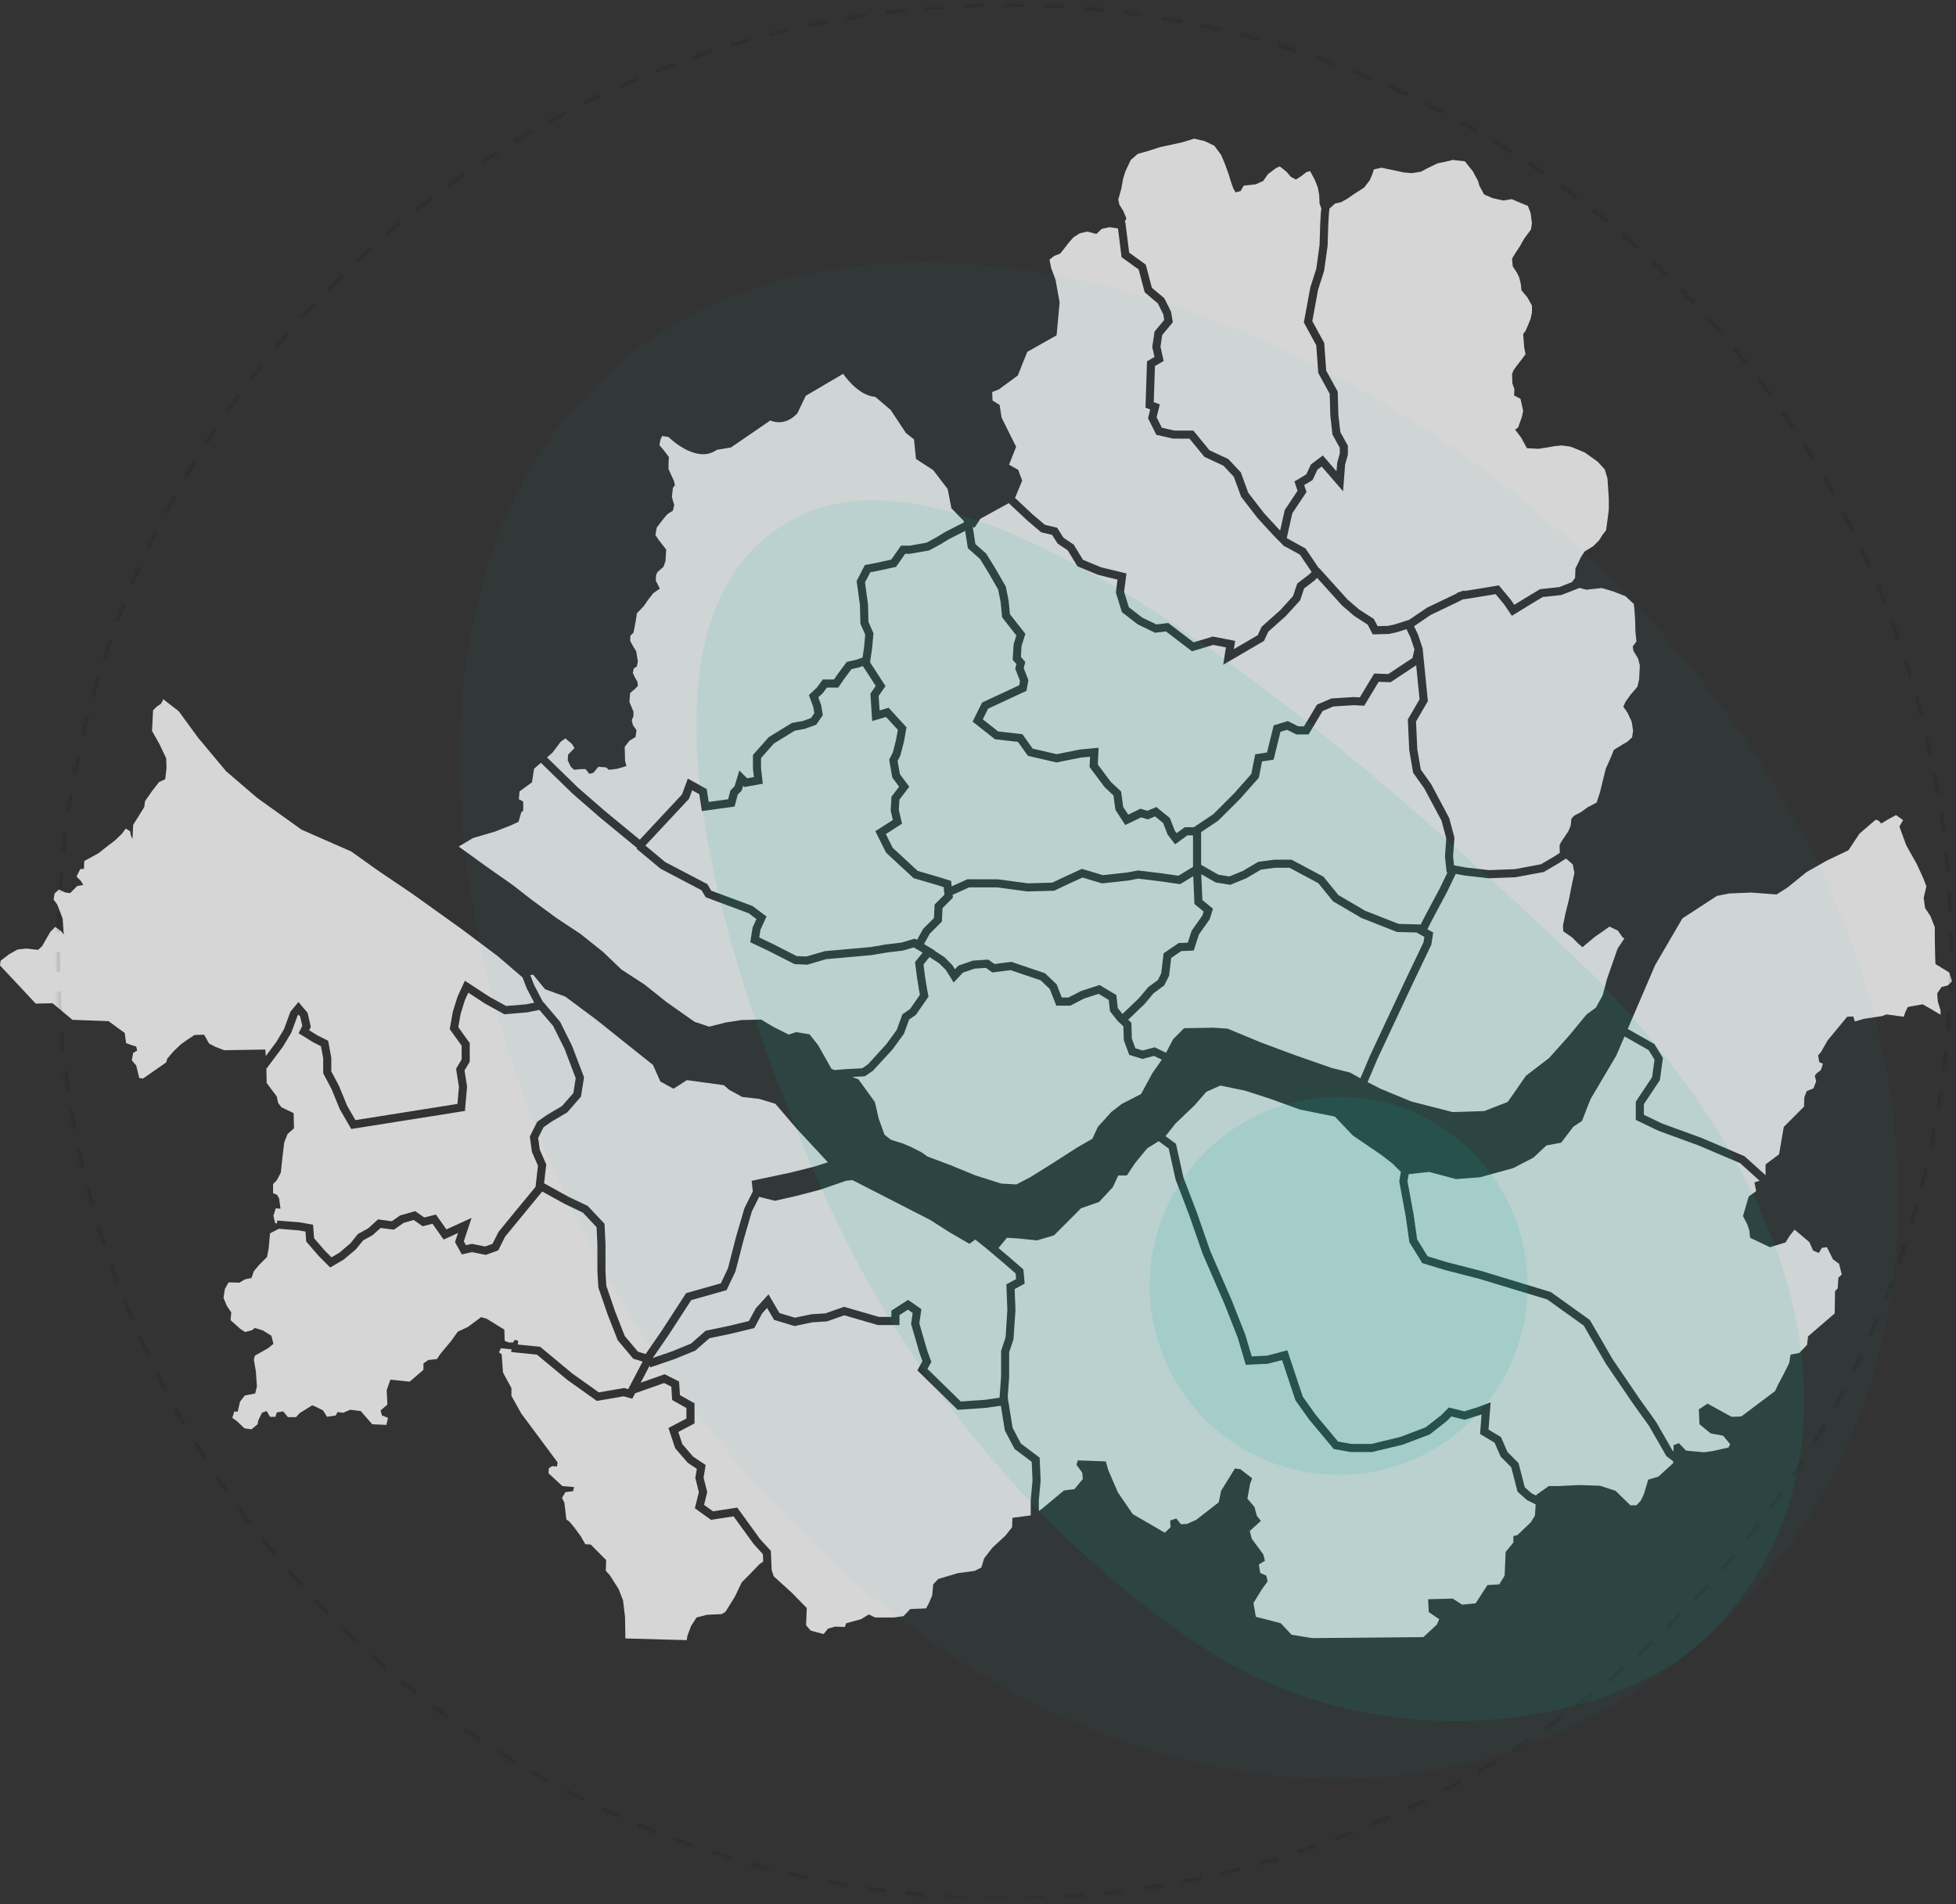 <?xml version="1.0" encoding="UTF-8"?>
<svg width="600px" height="584px" viewBox="0 0 600 584" version="1.1" xmlns="http://www.w3.org/2000/svg" xmlns:xlink="http://www.w3.org/1999/xlink">
    <rect x="0" y="0" width="600" height="584" fill="#333333" stroke="none"/>
    <title>Group 77</title>
    <defs>
        <path d="M290.812,582.461 C130.2,582.461 0.001,452.269 0.001,291.668 C0.001,131.066 130.2,0.875 290.812,0.875 C451.424,0.875 581.623,131.066 581.623,291.668 C581.623,452.269 451.424,582.461 290.812,582.461 Z" id="path-1"></path>
        <mask id="mask-2" maskContentUnits="userSpaceOnUse" maskUnits="objectBoundingBox" x="0" y="0" width="581.623" height="581.586" fill="white">
            <use xlink:href="#path-1"></use>
        </mask>
    </defs>
    <g id="Page-1" stroke="none" stroke-width="1" fill="none" fill-rule="evenodd">
        <g id="Artboard-Copy-8" transform="translate(-951, -2937)">
            <g id="Group-40-Copy-2" transform="translate(0, 2778)">
                <g id="Group-77" transform="translate(951, 159)">
                    <g id="Group-8" transform="translate(-0.001, 0.21)">
                        <path d="M153.676,413.264 L156.469,413.575 L156.888,413.499 L156.795,414.433 L164.691,415.225 L174.052,422.996 L183.095,429.43 L191.321,428.008 L193.949,428.762 L194.835,427.075 L194.836,427.078 L203.716,423.938 L205.919,425.041 L206.192,429.146 L210.556,431.607 L210.556,434.827 L205.048,437.732 L207.113,443.941 L210.969,448.4 L213.75,450.258 L213.289,453.036 L214.379,457.405 L213.146,462.346 L218.105,465.895 L225.024,464.829 L231.204,473.338 L234.016,476.424 L234.112,478.684 L232.996,479.475 L229.79,482.791 L227.515,485.07 L225.447,489.422 L222.551,494.085 L221.414,494.81 L216.863,495.017 L213.658,495.846 L212.003,498.437 L210.865,501.442 L210.658,502.789 L191.837,502.271 L191.733,495.743 L191.113,490.562 L189.768,487.143 L187.08,482.894 L185.839,481.547 L185.942,478.232 L181.185,473.465 L179.53,473.362 L178.186,470.978 L176.118,468.181 L174.67,466.419 L173.739,465.798 L173.119,460.617 L172.395,459.166 L173.429,457.405 L175.807,457.094 L176.118,455.85 L172.498,455.54 L168.258,451.602 L168.361,450.048 L169.396,449.426 L170.843,449.53 L171.05,448.286 L159.881,433.262 L156.882,427.874 L156.882,425.491 L154.297,420.724 L153.883,415.129 L153.056,414.507 L153.676,413.264 Z M355.421,349.763 L358.503,352.029 L360.607,361.519 L364.784,372.435 L368.92,384.316 L375.556,399.561 L379.673,410.009 L382.14,418.352 L388.904,418.03 L393.274,416.905 L397.379,429.24 L401.624,435.195 L409.143,444.183 L414.276,445.091 L420.835,445.11 L430.228,442.865 L438.547,439.712 L443.659,435.73 L445.208,434.191 L449.277,435.21 L454.087,433.702 L454.472,433.558 L454.01,439.564 L458.465,442.242 L460.331,446.514 L463.567,449.756 L465.507,457.255 L468.393,459.826 L471.065,461.164 L471.06,461.239 L470.853,464.555 L469.612,466.627 L465.475,470.564 L464.234,470.875 L464.234,472.844 L461.856,475.745 L461.545,482.998 L459.891,485.692 L456.271,485.9 L452.652,491.495 L448.515,491.909 L445.619,490.044 L438.07,490.252 L438.277,494.189 L441.483,496.365 L440.759,498.023 L436.622,501.857 L402.495,502.167 L396.187,501.131 L392.877,497.608 L388.534,496.469 L385.225,495.64 L384.501,491.391 L386.983,487.35 L388.844,484.76 L388.43,482.998 L386.569,482.169 L386.155,479.579 L388.017,478.439 L387.5,476.471 L383.984,471.704 L383.363,469.321 L386.776,466.213 L385.535,464.658 L384.811,461.964 L382.639,459.374 L383.466,454.815 L384.087,453.157 L380.467,450.359 L378.813,450.152 L374.573,456.991 L373.849,460.514 L366.92,465.902 L364.128,467.145 L362.266,467.249 L360.818,465.487 L358.957,466.109 L359.06,468.181 L357.302,469.839 L347.478,464.14 L342.927,457.509 L339.928,450.566 L339.204,447.976 L330.621,447.665 L330.207,449.012 L331.965,451.395 L332.172,453.364 L329.587,456.473 L326.381,456.887 L319.659,462.482 L318.66,463.186 L318.66,459.949 L319.214,453.843 L318.909,446.816 L313.147,442.488 L310.614,437.665 L309.113,428.342 L309.556,422.126 L309.56,414.503 L310.874,410.55 L311.492,401.607 L311.242,395.129 L314.316,393.449 L313.921,389.098 L309.393,385.166 L306.28,382.54 L308.873,379.386 L312.465,379.617 L318.087,380.195 L323.312,378.656 L331.609,370.342 L337.147,368.401 L341.349,363.887 L343.029,360.282 L345.661,360.282 L348.201,356.464 L351.892,351.972 L355.421,349.763 Z M235.299,400.914 L237.449,404.576 L243.733,406.465 L249.194,405.313 L253.688,405.032 L258.99,403.172 L269.258,406.15 L275.915,406.15 L275.915,403.099 L278.506,401.43 L279.956,402.447 L279.475,405.825 L282.057,414.726 L282.966,417.232 L281.402,420.055 L293.786,432.159 L302.336,431.567 L307.011,430.902 L308.229,438.464 L311.211,444.14 L316.48,448.101 L316.727,453.785 L316.183,459.78 L316.178,464.54 L313.661,464.865 L310.558,465.28 L310.455,468.181 L308.386,470.771 L304.457,474.398 L301.871,477.714 L301.044,480.511 L298.976,481.547 L293.701,482.273 L287.807,484.034 L286.255,485.692 L285.945,489.111 L284.911,491.495 L284.084,493.049 L279.223,493.256 L277.155,495.432 L274.156,495.846 L268.468,495.846 L266.503,494.914 L264.124,496.365 L259.574,497.608 L259.161,498.748 L256.161,498.644 L253.99,499.266 L252.645,500.924 L248.716,499.888 L247.268,498.23 L247.475,492.945 L242.924,488.282 L237.34,483.205 L236.704,481.294 L236.459,475.413 L233.165,471.812 L226.148,462.14 L218.726,463.284 L215.964,461.307 L216.938,457.406 L215.821,452.934 L216.463,449.081 L212.625,446.517 L209.312,442.686 L208.068,438.949 L213.038,436.327 L213.038,430.153 L208.579,427.639 L208.3,423.455 L203.883,421.243 L196.533,423.842 L199.283,418.607 L199.466,419.145 L207.027,416.557 L213.286,413.992 L217.609,410.202 L223.945,408.879 L231.382,407.09 L233.778,402.589 L235.299,400.914 Z M374.368,332.706 L381.91,334.27 L389.523,336.721 L398.624,340.037 L409.452,342.22 L414.974,348.016 L423.663,353.944 L427.183,356.659 L429.708,359.188 L429.227,362.088 L431.188,372.753 L432.329,380.747 L436.296,387.17 L443.141,389.256 L453.844,392.004 L474.607,398.301 L485.806,406.316 L492.567,417.965 L500.906,430.225 L505.833,437.081 L511.168,446.365 L513.273,447.947 L513.254,448.494 L508.703,452.639 L505.601,453.571 L504.256,458.027 L503.326,459.996 L501.981,461.446 L500.12,461.446 L495.569,456.991 L490.812,455.436 L484.297,455.229 L478.092,455.54 L475.093,455.54 L471.267,458.234 L471.249,458.477 L469.797,457.749 L467.721,455.898 L465.8,448.477 L462.417,445.087 L460.421,440.517 L456.602,438.222 L457.245,429.86 L453.281,431.351 L449.203,432.628 L444.447,431.436 L442.074,433.815 L437.318,437.52 L429.568,440.466 L420.686,442.624 L414.601,442.624 L410.465,441.893 L403.615,433.71 L399.615,428.098 L394.894,413.907 L388.655,415.552 L383.966,415.775 L382.037,409.251 L377.848,398.607 L371.248,383.453 L367.114,371.579 L363.01,360.889 L360.723,350.577 L357.522,348.225 L360.533,344.404 L366.537,338.662 L370.022,334.642 L374.368,332.706 Z M498.319,317.635 L505.712,321.832 L507.518,324.772 L506.789,330.126 L501.775,337.662 L501.775,343.243 L508.823,346.621 L521.007,351.064 L533.779,356.509 L539.763,361.907 L538.177,362.388 L538.694,365.082 L536.419,366.74 L534.661,372.75 L536.005,375.34 L536.625,377.205 L536.832,379.381 L542.934,382.283 L547.691,380.832 L549.139,378.553 L550.483,376.895 L555.033,380.728 L556.171,383.319 L557.929,384.044 L558.86,382.49 L560.411,382.283 L562.273,386.013 L564.134,387.36 L564.961,390.676 L563.927,391.608 L563.72,394.924 L562.893,395.753 L562.79,402.592 L554.62,409.637 L554.31,412.228 L551.931,414.715 L549.242,415.233 L548.828,417.823 L547.277,420.932 L545.519,424.247 L544.485,426.423 L534.143,434.195 L531.144,434.298 L523.802,430.257 L521.113,432.019 L521.32,436.578 L524.733,439.375 L528.559,440.101 L530.731,442.691 L530.214,443.727 L525.043,444.867 L522.664,445.178 L517.183,444.66 L515.011,442.38 L513.357,443.002 L513.357,444.901 L513.065,444.682 L507.953,435.785 L502.938,428.797 L494.69,416.676 L487.684,404.603 L475.718,396.039 L454.512,389.61 L443.809,386.863 L437.914,385.064 L434.712,379.881 L433.638,372.353 L431.746,362.067 L432.108,359.894 L438.39,359.195 L446.642,361.4 L454.023,360.831 L464.188,358.026 L470.371,354.812 L474.367,351.076 L478.893,350.225 L482.641,345.314 L485.277,343.553 L487.864,336.928 L495.811,323.475 L498.319,317.635 Z M166.325,365.201 L173.206,369.003 L178.788,371.666 L183.002,376.136 L183.254,381.42 L183.257,389.782 L183.543,394.649 L186.374,402.874 L189.481,410.8 L194.262,416.487 L197.127,417.37 L192.691,425.815 L191.459,425.462 L183.689,426.804 L175.599,421.051 L165.691,412.825 L158.841,412.14 L158.951,410.984 L157.916,410.673 L157.399,411.502 L156.055,411.502 L154.814,410.984 L154.71,407.565 L149.333,404.249 L147.575,403.731 L143.542,406.736 L140.439,408.187 L138.267,411.191 L135.061,415.025 L134.027,416.58 L131.338,416.89 L129.891,417.927 L129.891,419.895 L125.651,423.522 L119.756,422.9 L118.618,426.112 L118.825,430.568 L116.757,432.329 L117.171,433.884 L119.032,434.609 L118.515,436.785 L114.171,436.578 L110.655,432.536 L107.449,432.122 L105.278,433.055 L103.52,432.847 L103.003,433.884 L100.314,434.298 L99.073,432.329 L96.798,431.189 L95.763,430.775 L91.937,433.158 L90.799,434.402 L88.317,434.402 L86.87,432.64 L84.905,432.951 L84.491,434.298 L82.836,434.298 L81.802,432.536 L80.354,433.055 L79.217,435.438 L79.01,436.578 L77.149,438.132 L74.977,437.821 L72.805,435.749 L71.254,434.609 L71.874,432.64 L72.909,432.744 L73.632,429.635 L75.08,427.77 L78.286,427.148 L78.803,424.972 L78.493,420.413 L77.872,416.787 L78.183,415.543 L82.216,413.264 L83.871,411.917 L83.25,409.43 L80.561,407.772 L78.183,407.047 L77.252,407.772 L75.184,408.29 L73.736,407.358 L70.737,404.664 L70.944,402.28 L69.599,400.312 L68.565,397.825 L68.979,395.131 L70.116,393.059 L73.426,393.162 L75.184,392.126 L77.149,391.712 L77.872,389.639 L79.527,387.671 L81.906,385.287 L82.423,382.593 L82.836,378.034 L85.53,376.635 L91.674,377.128 L93.705,377.497 L93.938,380.543 L97.791,384.997 L101.286,388.502 L105.422,386.086 L109.184,382.921 L111.401,380.181 L114.215,378.643 L116.783,376.373 L120.831,376.913 L123.814,374.82 L126.907,373.936 L129.643,375.856 L132.677,375.096 L136.089,379.937 L140.5,377.929 L139.573,380.716 L141.666,384.492 L144.797,383.796 L149.018,384.642 L152.842,383.247 L154.933,379.06 L166.325,365.201 Z M261.48,361.697 L285.365,373.935 L291.426,377.799 L297.358,381.239 L299.175,379.939 L302.556,382.648 L307.781,387.057 L311.54,390.32 L311.697,392.048 L308.704,393.685 L309.006,401.575 L308.469,409.916 L307.078,414.1 L307.078,421.993 L306.617,428.446 L302.12,429.089 L294.723,429.601 L284.493,419.601 L285.686,417.449 L284.415,413.955 L282.007,405.647 L282.629,401.287 L278.565,398.436 L273.433,401.741 L273.433,403.663 L269.611,403.663 L258.919,400.562 L253.191,402.571 L248.949,402.837 L243.841,403.9 L239.095,402.475 L235.729,396.742 L231.837,401.031 L229.718,404.933 L223.402,406.452 L216.465,407.901 L211.963,411.847 L206.156,414.229 L200.248,416.249 L205.116,409.176 L212.032,398.515 L222.881,395.449 L225.604,389.689 L228.157,379.832 L230.607,371.375 L232.868,366.841 L237.706,368.054 L244.099,366.598 L251.545,364.664 L259.505,361.917 L261.48,361.697 Z M163.551,298.724 L167.206,303.171 L173.421,305.436 L182.895,312.485 L200.307,326.387 L202.56,331.468 L206.609,333.681 L210.705,331.043 L222.022,332.59 L223.675,334.009 L227.691,336.209 L232.783,336.775 L237.843,338.296 L244.258,345.793 L253.955,356.238 L249.829,357.556 L242.153,359.479 L230.57,361.923 L230.93,365.166 L228.337,370.364 L225.763,379.175 L223.311,388.731 L221.122,393.362 L210.46,396.376 L203.054,407.792 L198.055,415.055 L195.689,414.325 L191.643,409.511 L188.702,402.014 L186.001,394.162 L185.736,389.709 L185.735,381.361 L185.437,375.098 L180.275,369.622 L174.339,366.792 L166.902,362.68 L167.565,356.913 L165.571,352.346 L165.092,348.753 L166.712,345.508 L169.172,343.783 L173.99,340.942 L178.219,336.1 L179.154,330.169 L175.451,320.463 L171.817,313.167 L166.685,307.111 L166.609,307.177 L163.841,301.881 L162.663,298.813 L163.551,298.724 Z M143.653,304.222 L148.793,307.581 L154.717,310.849 L161.708,310.266 L165.473,309.515 L169.665,314.417 L173.155,321.408 L176.599,330.436 L175.879,335.003 L172.387,339.003 L167.871,341.665 L164.774,343.832 L162.532,348.324 L163.156,353.021 L165.023,357.295 L164.276,363.78 L157.887,371.513 L152.923,377.592 L151.065,381.25 L148.823,382.066 L144.771,381.254 L142.936,381.662 L142.273,380.465 L144.655,373.305 L136.932,376.823 L133.724,372.27 L130.139,373.168 L127.362,371.219 L122.732,372.545 L120.201,374.32 L115.975,373.756 L112.899,376.53 L109.775,378.237 L107.487,381.101 L104.077,383.992 L101.688,385.389 L99.637,383.334 L96.35,379.534 L96.033,375.394 L92.057,374.67 L85.04,374.101 L84.964,375.053 L84.387,374.823 L83.87,372.647 L84.594,370.367 L86.042,370.471 L85.628,367.362 L85.008,366.223 L83.767,365.705 L83.767,362.907 L84.904,361.767 L86.145,359.384 L86.662,354.514 L87.18,350.162 L88.214,347.572 L90.179,345.81 L90.075,341.147 L88.317,340.318 L86.352,339.386 L85.318,338.039 L84.904,336.07 L81.802,331.926 L81.71,327.391 L81.796,327.456 L86.76,320.824 L89.313,316.573 L91.27,311.315 L91.572,310.952 L92.072,311.537 L92.73,314.396 L91.594,316.672 L96.147,319.479 L98.45,320.638 L99.142,324.338 L99.142,328.954 L101.74,333.869 L104.198,339.892 L107.733,346.031 L142.625,340.496 L143.275,333.021 L142.494,328.068 L144.093,325.396 L144.093,319.676 L140.58,314.802 L141.302,310.702 L142.634,306.434 L143.653,304.222 Z M285.117,293.3 L288.093,295.219 L290.108,297.235 L292.548,301.107 L295.364,298.082 L298.915,296.855 L302.443,296.619 L304.408,298.026 L309.985,297.31 L319.243,300.445 L322.018,303.105 L324.02,308.198 L328.34,308.198 L332.516,306.033 L336.983,304.582 L340.108,306.46 L340.494,309.933 L342.783,312.837 L344.6,314.556 L344.727,318.801 L346.391,323.3 L350.491,324.549 L353.977,323.61 L356.393,324.767 L353.496,328.897 L350.019,335.311 L344.156,338.313 L340.929,340.786 L336.781,345.358 L335.075,349.037 L330.54,351.636 L322.14,357.015 L315.978,360.858 L311.772,363.029 L307.165,362.78 L299.091,360.218 L291.379,357.045 L284.5,354.477 L282.704,353.191 L279.228,351.433 L276.8,350.428 L273.326,349.351 L271.309,347.779 L269.525,342.801 L268.381,337.792 L263.331,330.795 L261.446,330.066 L265.297,329.868 L267.793,328.15 L273.799,321.608 L277.298,316.8 L278.877,312.45 L280.942,311.028 L284.815,305.44 L284.311,302.751 L283.765,299.334 L283.282,295.579 L285.117,293.3 Z M581.611,249.757 L583.783,251.312 L582.645,253.28 L584.714,258.979 L587.92,264.678 L589.885,268.926 L590.919,271.62 L590.091,275.143 L590.505,278.252 L592.16,280.739 L593.504,284.158 L593.504,287.992 L593.607,293.173 L593.711,295.452 L597.951,298.043 L598.778,300.737 L597.537,301.98 L595.572,302.498 L594.228,304.467 L594.435,306.954 L595.262,309.648 L595.262,310.995 L591.953,309.026 L589.781,307.783 L585.231,308.611 L584.507,310.062 L583.99,311.616 L578.716,310.891 L577.268,311.409 L571.787,312.238 L568.994,313.067 L568.477,311.513 L566.616,311.616 L560.618,318.87 L558.549,322.496 L557.722,323.429 L558.032,325.501 L559.17,326.019 L558.549,327.988 L557.412,328.817 L556.688,329.646 L557.102,331.407 L556.274,333.583 L554.206,334.412 L553.482,336.277 L553.379,339.178 L547.174,345.395 L545.726,353.788 L541.589,356.897 L541.589,360.207 L535.13,354.383 L521.917,348.753 L509.84,344.351 L504.257,341.677 L504.257,338.415 L509.17,331.03 L510.097,324.227 L507.49,319.984 L499.306,315.337 L507.711,295.772 L516.073,281.448 L526.658,274.555 L530.465,273.792 L537.191,273.523 L544.977,274.101 L548.358,271.945 L554.184,267.23 L560.399,263.71 L567.012,260.542 L570.416,255.426 L575.379,251.163 L576.337,251.519 L577.061,252.348 L579.129,251.104 L581.611,249.757 Z M49.986,214.157 L54.81,217.891 L60.823,226.103 L69.372,236.326 L78.895,244.487 L92.491,254.223 L107.764,260.93 L115.408,266.4 L126.411,273.842 L141.832,284.877 L152.801,293.115 L160.284,299.542 L161.55,302.841 L163.874,307.303 L161.431,307.793 L155.257,308.309 L150.11,305.472 L142.604,300.567 L140.347,305.465 L138.911,310.037 L137.954,315.407 L141.611,320.481 L141.611,324.707 L139.902,327.563 L140.776,333.109 L140.321,338.344 L109.028,343.309 L106.464,338.871 L104.013,332.87 L101.624,328.335 L101.624,324.222 L100.662,318.966 L97.401,317.332 L94.831,315.748 L95.349,314.709 L94.353,310.383 L91.545,307.1 L89.089,310.053 L87.125,315.393 L84.736,319.383 L81.536,323.658 L81.388,321.667 L68.772,321.874 L66.083,320.838 L64.118,319.802 L63.084,317.937 L62.567,317.108 L59.671,317.211 L57.292,318.766 L55.431,320.113 L53.259,322.185 L51.294,324.464 L50.984,325.604 L43.848,330.578 L42.711,330.371 L41.78,326.537 L40.436,324.983 L40.849,322.703 L42.09,321.978 L41.78,320.734 L40.125,320.216 L38.678,319.698 L38.264,316.59 L33.3,312.963 L22.234,312.549 L16.133,307.471 L10.962,307.575 L2.27373675e-13,295.866 L0.207,294.416 L2.792,292.447 L5.378,290.996 L8.066,290.685 L11.686,291.1 L12.927,289.96 L15.409,285.608 L16.96,284.054 L18.822,285.401 L19.546,286.437 L19.235,281.567 L17.581,277.215 L16.443,275.661 L16.753,273.796 L18.098,272.553 L19.959,273.485 L21.511,273.692 L23.682,271.516 L25.544,271.206 L24.82,269.962 L23.475,268.615 L24.613,266.336 L25.751,266.232 L25.854,263.849 L30.197,261.466 L33.093,259.186 L35.265,257.528 L37.333,255.559 L38.574,253.902 L39.919,254.731 L40.125,255.974 L40.642,257.114 L40.849,252.762 L42.918,249.446 L44.262,247.27 L44.469,245.509 L46.641,242.4 L48.812,239.603 L50.674,238.774 L51.087,235.251 L50.984,232.349 L49.95,230.173 L48.916,227.997 L46.641,223.956 L46.951,217.636 L48.088,216.496 L49.329,215.667 L49.95,214.631 L49.986,214.157 Z M480.241,263.161 L480.574,263.227 L482.436,264.885 L482.953,267.475 L482.229,270.791 L481.298,275.558 L480.16,280.117 L479.437,283.64 L479.54,285.401 L482.229,287.266 L484.09,289.131 L485.435,290.271 L489.261,287.059 L491.536,285.505 L493.708,283.95 L496.293,285.194 L497.775,287.314 L498.286,287.573 L496.192,290.721 L492.948,300.021 L491.616,305.037 L489.546,308.808 L486.666,310.924 L481.305,317.418 L475.177,324.274 L468.086,329.706 L462.5,337.742 L455.296,340.533 L449.31,340.733 L445.553,340.832 L432.878,337.581 L423.491,333.696 L419.5,331.656 L422.646,324.268 L433.087,302 L438.982,289.669 L439.062,289.503 L439.635,285.768 L437.852,284.784 L438.958,282.567 L443.944,273.198 L446.55,267.796 L449.305,268.296 L456.638,269.137 L464.901,268.822 L473.569,267.208 L478.041,264.583 L480.241,263.161 Z M395.566,265.921 L404.379,270.631 L408.914,276.207 L417.587,281.294 L428.512,285.603 L434.589,285.763 L434.565,285.811 L436.918,287.108 L436.664,288.761 L430.846,300.934 L420.382,323.252 L417.302,330.482 L414.122,328.721 L408.504,327.313 L396.723,323.196 L386.423,319.345 L376.584,315.26 L372.33,314.966 L363.226,315.113 L359.84,318.505 L357.674,322.663 L354.219,320.97 L350.533,321.963 L348.291,321.28 L347.196,318.318 L347.049,313.445 L346.063,312.522 L351.093,307.716 L353.853,304.411 L357.143,301.975 L358.614,299.027 L359.261,293.573 L362.362,291.465 L366.182,291.306 L367.769,286.378 L371.081,281.677 L372.078,278.479 L368.827,275.813 L368.488,267.896 L372.913,270.43 L377.41,271.141 L382.282,269.145 L386.778,266.498 L390.997,265.921 L395.566,265.921 Z M165.919,233.718 L175.547,243.099 L183.984,250.442 L195.465,259.892 L195.286,260.109 L202.594,266.188 L215.188,272.803 L216.472,274.947 L229.675,279.874 L232.039,281.651 L230.868,284.209 L230.143,288.754 L235.64,291.346 L243.742,295.475 L247.665,295.633 L253.395,293.952 L267.201,292.719 L272.2,291.887 L276.888,291.334 L280.299,290.341 L283.012,291.955 L280.684,294.843 L281.309,299.691 L281.866,303.176 L282.184,304.876 L279.162,309.236 L276.816,310.852 L275.085,315.621 L271.919,319.982 L266.27,326.181 L264.47,327.42 L259.408,327.681 L256.01,327.954 L255.984,327.954 L255.127,327.622 L255.108,327.675 L250.934,320.295 L248.322,316.995 L244.239,316.315 L241.952,317.079 L237.215,314.705 L233.5,312.472 L227.486,312.619 L222.551,313.378 L217.546,314.655 L213.052,313.154 L204.435,307.086 L197.678,301.698 L190.645,297.132 L184.938,291.686 L178.099,286.225 L170.751,281.36 L163.059,275.718 L157.354,271.258 L149.096,265.466 L141.635,260.068 L140.712,259.42 L145.093,256.803 L151.815,254.835 L156.572,252.969 L159.054,251.83 L159.881,248.928 L160.502,248.41 L160.502,245.613 L159.157,244.887 L159.364,242.504 L163.191,239.707 L163.811,235.562 L165.919,233.718 Z M366.03,268.503 L366.395,277.032 L369.21,279.34 L368.829,280.562 L365.523,285.254 L364.351,288.894 L361.553,289.01 L356.932,292.152 L356.2,298.302 L355.189,300.329 L352.257,302.501 L349.328,305.965 L344.309,310.76 L342.882,308.95 L342.44,304.961 L337.292,301.868 L331.653,303.699 L327.735,305.711 L325.71,305.711 L324.128,301.685 L320.56,298.266 L310.237,294.77 L305.059,295.436 L303.164,294.079 L298.419,294.396 L293.971,295.932 L292.928,297.052 L292.133,295.791 L289.754,293.365 L286.682,291.36 L286.745,291.283 L283.437,289.315 L285.187,286.158 L288.92,282.419 L289.126,278.274 L292.312,275.081 L292.216,274.222 L297.278,271.931 L305.822,271.931 L315.146,273.177 L323.366,272.96 L327.519,270.99 L332.056,268.905 L338.054,270.708 L345.956,269.852 L349.173,269.252 L355.782,270.054 L362.013,270.946 L366.03,268.503 Z M264.676,204.045 L268.629,210.153 L266.995,212.519 L267.537,220.926 L271.799,219.669 L275.413,223.62 L274.906,226.495 L273.916,230.465 L272.759,232.781 L273.708,238.246 L275.805,241.047 L273.455,244.125 L273.217,248.417 L273.885,251.257 L268.513,254.701 L271.803,261.292 L280.251,269.106 L286.919,271.046 L289.455,271.84 L289.713,274.169 L286.695,277.194 L286.488,281.338 L283.187,284.645 L281.302,288.045 L280.633,287.647 L276.492,288.878 L271.851,289.426 L266.933,290.247 L253.053,291.485 L247.357,293.132 L244.384,293.012 L236.732,289.112 L232.888,287.299 L233.265,284.937 L235.129,280.864 L230.874,277.667 L218.154,272.923 L216.956,270.923 L204.078,264.19 L197.967,259.107 L211.358,244.76 L212.322,242.151 L214.524,243.366 L215.304,248.533 L225.337,247.146 L226.289,243.491 L227.51,242.266 L227.964,240.774 L228.338,241.149 L233.985,240.139 L233.447,235.456 L233.447,232.271 L237.422,227.788 L243.82,223.864 L246.758,223.352 L250.377,222.054 L252.402,219.102 L251.906,216.12 L251.026,213.635 L252.353,212.4 L253.655,210.66 L257.126,210.66 L258.983,207.952 L261.189,205.005 L263.224,204.551 L264.676,204.045 Z M434.41,203.82 L435.451,214.25 L431.85,220.436 L432.281,229.817 L433.484,236.779 L436.91,241.606 L442.182,251.462 L443.642,256.922 L443.236,262.526 L443.765,267.29 L444.015,267.336 L441.732,272.071 L436.753,281.426 L435.814,283.308 L429.013,283.129 L418.758,279.098 L410.554,274.288 L405.988,268.672 L396.187,263.435 L390.913,263.435 L385.946,264.102 L381.259,266.877 L377.113,268.577 L373.751,268.044 L368.438,265.003 L368.438,254.983 L373.677,251.483 L380.396,244.781 L386.136,238.312 L387.134,233.309 L390.68,232.762 L392.778,224.215 L394.8,223.599 L397.653,225.028 L401.406,225.028 L405.699,217.861 L408.993,216.447 L415.325,216.05 L418.477,216.226 L422.902,208.888 L426.565,209.014 L434.41,203.82 Z M296.069,162.589 L296.886,167.913 L300.603,171.198 L303.175,175.36 L306.175,180.572 L306.95,184.453 L307.393,189.105 L311.765,194.68 L310.925,197.371 L310.638,202.111 L311.784,203.451 L311.43,204.87 L312.894,208.641 L312.658,209.941 L301.265,215.241 L298.344,221.096 L305.207,226.5 L312.248,227.306 L315.302,231.59 L324.087,233.622 L331.526,232.131 L334.377,231.859 L334.219,235.016 L338.832,241.178 L341.551,243.735 L342.148,248.128 L345.166,252.8 L350.062,250.465 L352.096,251.076 L354.303,250.155 L356.782,252.173 L358.177,255.766 L360.476,258.728 L364.224,255.975 L365.957,255.975 L365.957,265.638 L361.485,268.358 L356.108,267.588 L349.092,266.737 L345.642,267.385 L338.286,268.182 L331.874,266.254 L326.469,268.735 L322.776,270.488 L315.278,270.687 L306.068,269.456 L296.744,269.445 L291.929,271.623 L291.743,269.95 L287.636,268.665 L281.505,266.882 L273.82,259.774 L271.732,255.59 L276.703,252.402 L275.715,248.197 L275.892,245.028 L278.919,241.061 L276.051,237.231 L275.345,233.162 L276.197,231.455 L277.325,227.057 L278.07,222.844 L272.582,216.846 L269.813,217.663 L269.527,213.222 L271.617,210.199 L266.889,202.896 L267.499,198.757 L267.943,194.014 L266.395,190.489 L266.263,185.208 L265.341,178.415 L266.952,175.294 L269.975,174.71 L274.862,173.64 L277.665,169.627 L279.087,169.627 L285.015,168.608 L288.559,166.682 L291,165.188 L296.069,162.589 Z M484.552,180.093 L486.572,180.645 L491.329,180.127 C491.329,180.127 494.535,181.059 494.846,181.163 C495.144,181.263 498.32,182.516 498.555,182.608 L498.569,182.614 L501.154,184.997 L501.361,186.758 L501.568,189.867 L501.671,193.597 L501.981,196.498 L500.844,198.053 L501.051,199.4 L502.498,201.783 L503.015,203.855 L502.809,208.103 L502.292,210.383 L500.327,212.663 L498.672,214.942 L497.948,216.496 L499.292,218.465 L500.533,221.159 L500.947,223.957 L500.637,225.925 L499.189,227.272 L497.741,228.101 L495.052,229.759 L494.225,231.832 L492.57,235.562 L491.743,238.878 L490.812,242.711 L489.778,245.923 L486.986,247.374 L485.021,248.825 L482.849,249.965 L482.022,250.897 L481.815,252.969 L481.091,254.731 L478.92,257.943 L478.402,258.979 L478.466,261.349 L476.741,262.466 L472.687,264.843 L464.716,266.341 L456.731,266.644 L449.668,265.838 L446.027,265.175 L445.728,262.479 L446.148,256.684 L444.543,250.679 L439.061,240.363 L435.831,235.796 L434.756,229.623 L434.362,221.055 L438.001,214.806 L436.425,199.027 L436.465,198.861 L434.974,194.378 L433.761,191.846 L438.895,188.359 C439.357,188.139 441.624,187.059 443.887,185.977 C445.157,185.369 446.427,184.761 447.378,184.301 C447.949,184.026 448.405,183.806 448.758,183.609 C449.067,183.583 449.423,183.527 449.828,183.464 C450.568,183.35 451.554,183.192 452.539,183.032 C454.434,182.726 456.327,182.414 456.473,182.39 L456.482,182.388 L458.775,181.992 L461.38,185.125 L463.77,188.646 L469.319,185.234 L473.222,182.888 L478.907,182.278 L484.552,180.093 Z M258.644,114.434 C258.644,114.434 262.93,120.927 268.176,121.457 L268.468,121.48 L273.225,125.521 L277.879,132.567 L280.361,134.536 L280.982,140.545 L286.256,143.965 L290.703,149.767 L291.84,155.674 L295.597,159.513 L295.672,159.999 L289.828,162.995 L287.321,164.527 L284.189,166.227 L278.979,167.141 L276.372,167.141 L273.384,171.417 L269.476,172.275 L265.3,173.079 L262.775,177.972 L263.784,185.339 L263.925,191.042 L265.411,194.424 L265.036,198.458 L264.594,201.446 L262.613,202.14 L259.754,202.777 L256.968,206.501 L255.821,208.173 L252.397,208.173 L250.579,210.658 L248.132,212.935 L249.477,216.642 L249.79,218.521 L248.782,219.99 L246.225,220.921 L242.929,221.495 L235.812,225.86 L230.965,231.325 L230.965,235.528 L231.252,238.101 L229.177,238.473 L226.794,236.085 L225.316,240.947 L224.057,242.21 L223.354,244.909 L217.391,245.734 L216.794,241.781 L210.997,238.578 L209.204,243.427 L196.243,257.314 L185.586,248.543 L177.226,241.268 L167.795,232.079 L169.499,230.588 L171.981,227.273 L173.429,226.236 L175.497,227.998 L176.221,229.241 L174.256,231.21 L174.153,232.971 L175.084,234.94 L176.118,235.873 L178.083,235.666 L179.634,235.666 L180.772,237.116 L182.013,236.805 L183.564,234.94 L185.942,235.147 L186.77,235.873 L189.355,235.562 L192.147,234.733 L191.734,233.075 L191.63,228.827 L193.078,226.962 L194.94,225.822 L195.25,223.75 L194.112,222.092 L193.802,220.641 L194.319,219.398 L194.319,218.051 L193.078,215.046 L193.285,212.352 L194.836,211.005 L195.663,210.176 L195.56,208.932 L194.733,207.482 L194.112,206.135 L194.422,204.788 L195.353,204.166 L195.663,202.612 L195.146,199.503 L194.112,197.845 L193.285,196.291 L193.388,194.737 L194.319,193.804 L195.043,190.074 L195.353,187.898 L197.525,185.619 L198.869,183.65 L200.421,181.681 L202.385,180.334 L201.868,179.194 L201.144,177.847 L201.248,176.19 L201.662,175.257 L203.523,173.599 L204.144,171.838 L204.35,168.315 L202.075,165.413 L201.041,163.859 L201.455,161.58 L203.523,158.886 L204.764,157.435 L206.419,156.399 L206.832,154.637 L206.419,153.394 L206.108,152.151 L206.419,149.353 L207.039,148.628 L206.729,147.281 L205.591,144.794 L205.074,143.654 L205.074,141.789 L205.178,139.924 L203.42,137.644 L202.282,136.297 L202.592,134.639 L203.109,133.5 L205.074,133.81 C205.074,133.81 213.356,142.108 219.639,137.903 L219.863,137.748 L224.206,137.023 L236.306,128.733 C236.306,128.733 240.401,130.835 244.37,126.777 L244.579,126.557 L247.165,121.169 L258.644,114.434 Z M309.429,154.093 L315.24,159.525 L319.396,163.033 L322.713,163.814 L324.443,166.511 L327.532,168.575 L330.495,173.453 L336.869,176.095 L342.794,177.55 L342.283,181.477 L344.132,187.501 L348.994,191.265 L354.298,193.838 L357.672,193.44 L365.636,199.53 L372.155,197.57 L376.055,198.321 L375.214,203.659 L387.739,196.339 L389.034,193.525 L394.425,188.724 L398.833,183.878 L400.035,180.261 L403.249,177.798 L404.029,177.022 L411.607,185.419 L415.338,188.635 L419.541,191.356 L421.09,194.341 L426.001,194.219 L428.52,193.67 L431.436,192.743 L432.645,195.242 L433.886,198.972 L433.256,201.604 L425.86,206.502 L421.527,206.353 L417.126,213.66 L415.316,213.559 L408.41,213.992 L403.983,215.893 L400.001,222.541 L398.239,222.541 L395.025,220.931 L390.705,222.248 L388.665,230.557 L385.04,231.116 L383.833,237.165 L378.591,243.076 L372.198,249.483 L366.202,253.487 L363.411,253.487 L360.954,255.294 L360.358,254.525 L358.857,250.658 L354.717,247.288 L351.96,248.438 L349.858,247.807 L346.066,249.616 L344.533,247.242 L343.891,242.517 L340.751,239.596 L336.743,234.243 L337,229.111 L331.227,229.661 L324.124,231.078 L316.776,229.379 L313.626,224.961 L306.188,224.109 L301.469,220.394 L303.098,217.13 L314.87,211.654 L315.462,208.395 L314.03,204.706 L314.503,202.808 L313.168,201.248 L313.341,197.963 L314.523,194.172 L309.794,188.142 L309.415,184.154 L308.53,179.683 L305.305,174.084 L302.519,169.576 L299.203,166.644 L298.398,161.396 L298.976,161.579 L300.734,158.885 L309.429,154.093 Z M340.342,69.464 L342.938,69.836 L344.038,78.653 L349.287,82.44 L351.136,89.435 L355.169,92.839 L356.833,96.172 L357.122,97.912 L354.162,101.471 L353.455,106.189 L354.136,109.258 L351.845,110.597 L351.38,124.818 L352.83,125.363 L352.161,128.048 L354.696,133.131 L359.82,134.298 L364.886,134.328 L369.449,139.896 L375.282,142.609 L378.46,145.98 L380.713,152.137 L385.794,158.714 L390.862,164.22 L393.535,166.898 L393.486,166.987 L393.79,167.154 L394.11,167.475 L394.139,167.346 L398.74,169.881 L402.341,175.207 L401.675,175.874 L397.922,178.749 L396.643,182.593 L392.727,186.909 L386.999,192.011 L385.813,194.585 L378.481,198.87 L378.882,196.333 L372.026,195.012 L366.135,196.783 L358.38,190.853 L354.721,191.284 L350.408,189.217 L346.273,186.016 L344.813,181.263 L345.543,175.658 L337.728,173.76 L332.194,171.465 L329.366,166.811 L326.25,164.73 L324.257,161.624 L320.542,160.748 L316.886,157.665 L311.359,152.498 L313.558,147.177 L312.317,143.861 L309.524,142.307 L311.696,136.815 L307.249,127.904 L306.629,123.967 L304.457,122.62 L304.354,120.029 L306.422,119.2 L312.213,114.952 L315.109,107.699 L324.106,102.622 L325.037,92.571 L323.796,85.629 L322.451,82.002 L321.934,79.412 L323.382,78.272 L325.244,77.547 L327.829,74.231 L329.277,72.573 L331.242,71.33 L333.517,70.811 L336.309,71.537 L337.964,69.983 L340.342,69.464 Z M445.619,48.845 L449.342,49.259 L451.824,52.368 L453.376,55.269 L453.789,56.72 L455.237,59.414 L457.823,60.553 L461.132,61.279 L463.717,60.864 L466.406,62.004 L468.681,62.937 L469.509,65.112 L469.922,68.221 L469.612,70.19 L467.544,72.987 L466.199,75.371 L464.958,77.236 L463.821,79.101 L464.027,81.484 L465.268,83.349 L465.992,84.8 L466.509,86.872 L466.716,88.841 L468.474,90.913 L469.922,93.503 L469.922,95.679 L469.509,97.544 L468.681,99.617 L467.957,101.275 L467.233,102.207 L467.544,106.352 L467.957,108.424 L466.406,110.497 L465.268,111.947 L464.234,113.398 L463.821,114.538 L463.924,117.439 L464.545,119.097 L464.441,121.065 L466.406,122.102 L467.233,125.832 L466.82,127.697 L466.303,129.148 L465.682,130.909 L464.751,131.531 L466.613,134.017 L468.371,137.23 L471.887,137.437 L474.576,137.022 L476.954,136.608 L479.126,136.401 C479.126,136.401 481.194,136.712 481.505,136.712 C481.65,136.712 482.673,137.118 483.723,137.551 L484.172,137.737 C484.924,138.05 485.626,138.349 485.958,138.491 L486.084,138.545 C486.116,138.558 486.138,138.568 486.15,138.573 L486.158,138.577 L490.088,141.374 L492.26,143.757 L493.087,146.451 L493.294,149.56 L493.501,152.772 L493.501,155.984 L493.294,157.746 L492.674,162.408 L491.536,163.859 L490.502,165.517 L488.744,167.278 L486.055,168.936 L484.917,170.698 L484.297,172.045 L483.263,174.117 L483.159,177.018 L482.178,178.329 L481.051,178.762 L478.311,179.841 L472.414,180.474 L468.033,183.109 L464.491,185.285 L463.399,183.676 L459.766,179.298 L456.07,179.936 C455.36,180.053 454.532,180.189 453.687,180.327 L452.84,180.464 C451.547,180.674 450.291,180.876 449.429,181.01 L449.203,181.045 L449.126,180.857 L446.923,181.595 L446.96,181.742 C445.198,182.597 441.103,184.554 438.076,185.995 L437.744,186.153 L432.24,189.879 L427.919,191.256 L425.816,191.736 L422.577,191.816 L421.437,189.621 L416.888,186.691 L413.393,183.689 L404.658,174.011 L404.578,174.084 L400.459,167.991 L394.707,164.821 L396.416,157.208 L400.762,150.677 L400.058,148.559 L402.632,147.011 L404.108,143.84 L405.417,142.857 L411.984,150.449 L412.617,142.216 L413.457,139.269 L413.457,136.496 L411.146,132.285 L410.559,127.193 L410.345,119.901 L406.816,113.452 L406.196,104.957 L402.554,98.268 L404.322,88.627 L406.158,82.901 L407.24,75.231 L407.456,68.501 L407.661,65.024 L407.832,63.74 L409.527,62.211 L411.389,61.797 L413.25,60.761 L415.319,59.31 L418.421,57.341 L420.179,55.062 L421.006,53.093 L421.42,51.746 L423.799,51.228 L428.246,52.16 L430.624,52.678 L433.106,52.886 L435.795,52.471 L437.553,51.539 L440.966,49.881 L443.034,49.466 L445.619,48.845 Z M366.3,42.317 L369.505,43.042 L372.504,44.493 L374.573,47.291 L375.71,49.985 L376.951,53.404 L377.572,55.476 L378.296,57.549 L379.02,58.792 L380.571,58.377 L381.502,56.72 L385.225,56.305 L387.5,55.269 L388.948,53.197 L391.43,51.332 L392.567,50.813 L394.635,52.471 L395.98,54.026 L397.531,54.855 L399.289,53.715 L400.737,52.575 L401.875,52.264 L403.322,54.958 L404.253,57.341 L404.667,59.621 L404.77,62.211 L405.327,63.746 L405.194,64.741 L404.978,68.389 L404.773,74.954 L403.763,82.242 L401.934,87.942 L399.954,98.686 L403.758,105.675 L404.379,114.173 L407.882,120.572 L408.08,127.319 L408.736,133.056 L410.975,137.134 L410.975,138.921 L410.195,141.655 L409.966,144.319 L405.778,139.477 L402.123,142.224 L400.704,145.27 L397.073,147.453 L398.023,150.309 L394.095,156.211 L392.678,162.525 L387.724,157.149 L382.911,150.92 L380.614,144.644 L376.759,140.555 L371.009,137.88 L366.059,131.842 L360.234,131.842 L356.391,130.966 L354.791,127.76 L355.776,123.813 L353.917,123.115 L354.278,112.054 L356.952,110.492 L355.978,106.101 L356.513,102.529 L359.758,98.628 L359.219,95.394 L357.16,91.267 L353.334,88.039 L351.459,80.943 L346.367,77.269 L345.193,67.86 L344.974,67.887 L345.513,66.77 L344.582,64.491 L343.341,62.522 L343.031,60.968 L343.962,57.652 L344.479,54.751 L345.203,52.368 L346.857,48.845 L349.029,46.98 L352.338,46.047 L355.855,44.907 L362.577,43.457 L366.3,42.317 Z" id="Combined-Shape" fill="#FFFFFF" opacity="0.8"></path>
                        <g id="Group-11" transform="translate(17.362, 0)" fill="#00B3A1">
                            <use id="Fill-67" stroke-opacity="0.12" stroke="#000000" mask="url(#mask-2)" stroke-width="2.03" fill-opacity="0" style="mix-blend-mode: multiply;" stroke-dasharray="6.091" xlink:href="#path-1"></use>
                            <path d="M502.243,505.281 C421.743,572.998 298.472,555.543 207.408,446.744 C116.343,337.945 91.969,179.002 172.469,111.286 C252.969,43.569 407.858,92.722 498.923,201.521 C589.987,310.32 582.743,437.564 502.243,505.281 Z" id="Fill-1" fill-opacity="0.04" style="mix-blend-mode: multiply;"></path>
                            <path d="M471.399,298.887 C557.558,386.847 546.7,467.883 502.242,505.281 C474.19,528.879 406.138,540.608 352.042,505.315 C297.946,470.022 258.41,415.741 238.217,372.187 C212.132,315.924 163.915,188.343 228.337,157.834 C271.284,137.495 352.305,184.513 471.399,298.887 Z" id="Fill-4" fill-opacity="0.1" style="mix-blend-mode: multiply;"></path>
                            <path d="M393.276,452.098 C361.257,452.098 335.301,426.143 335.301,394.126 C335.301,362.109 361.257,336.155 393.276,336.155 C425.295,336.155 451.251,362.109 451.251,394.126 C451.251,426.143 425.295,452.098 393.276,452.098 Z" id="Fill-67" fill-opacity="0.12" style="mix-blend-mode: multiply;"></path>
                        </g>
                    </g>
                    <g id="Group-6" transform="translate(187.817, 118.782)"></g>
                    <g id="Group-7" transform="translate(269.036, 245.685)"></g>
                </g>
            </g>
        </g>
    </g>
</svg>